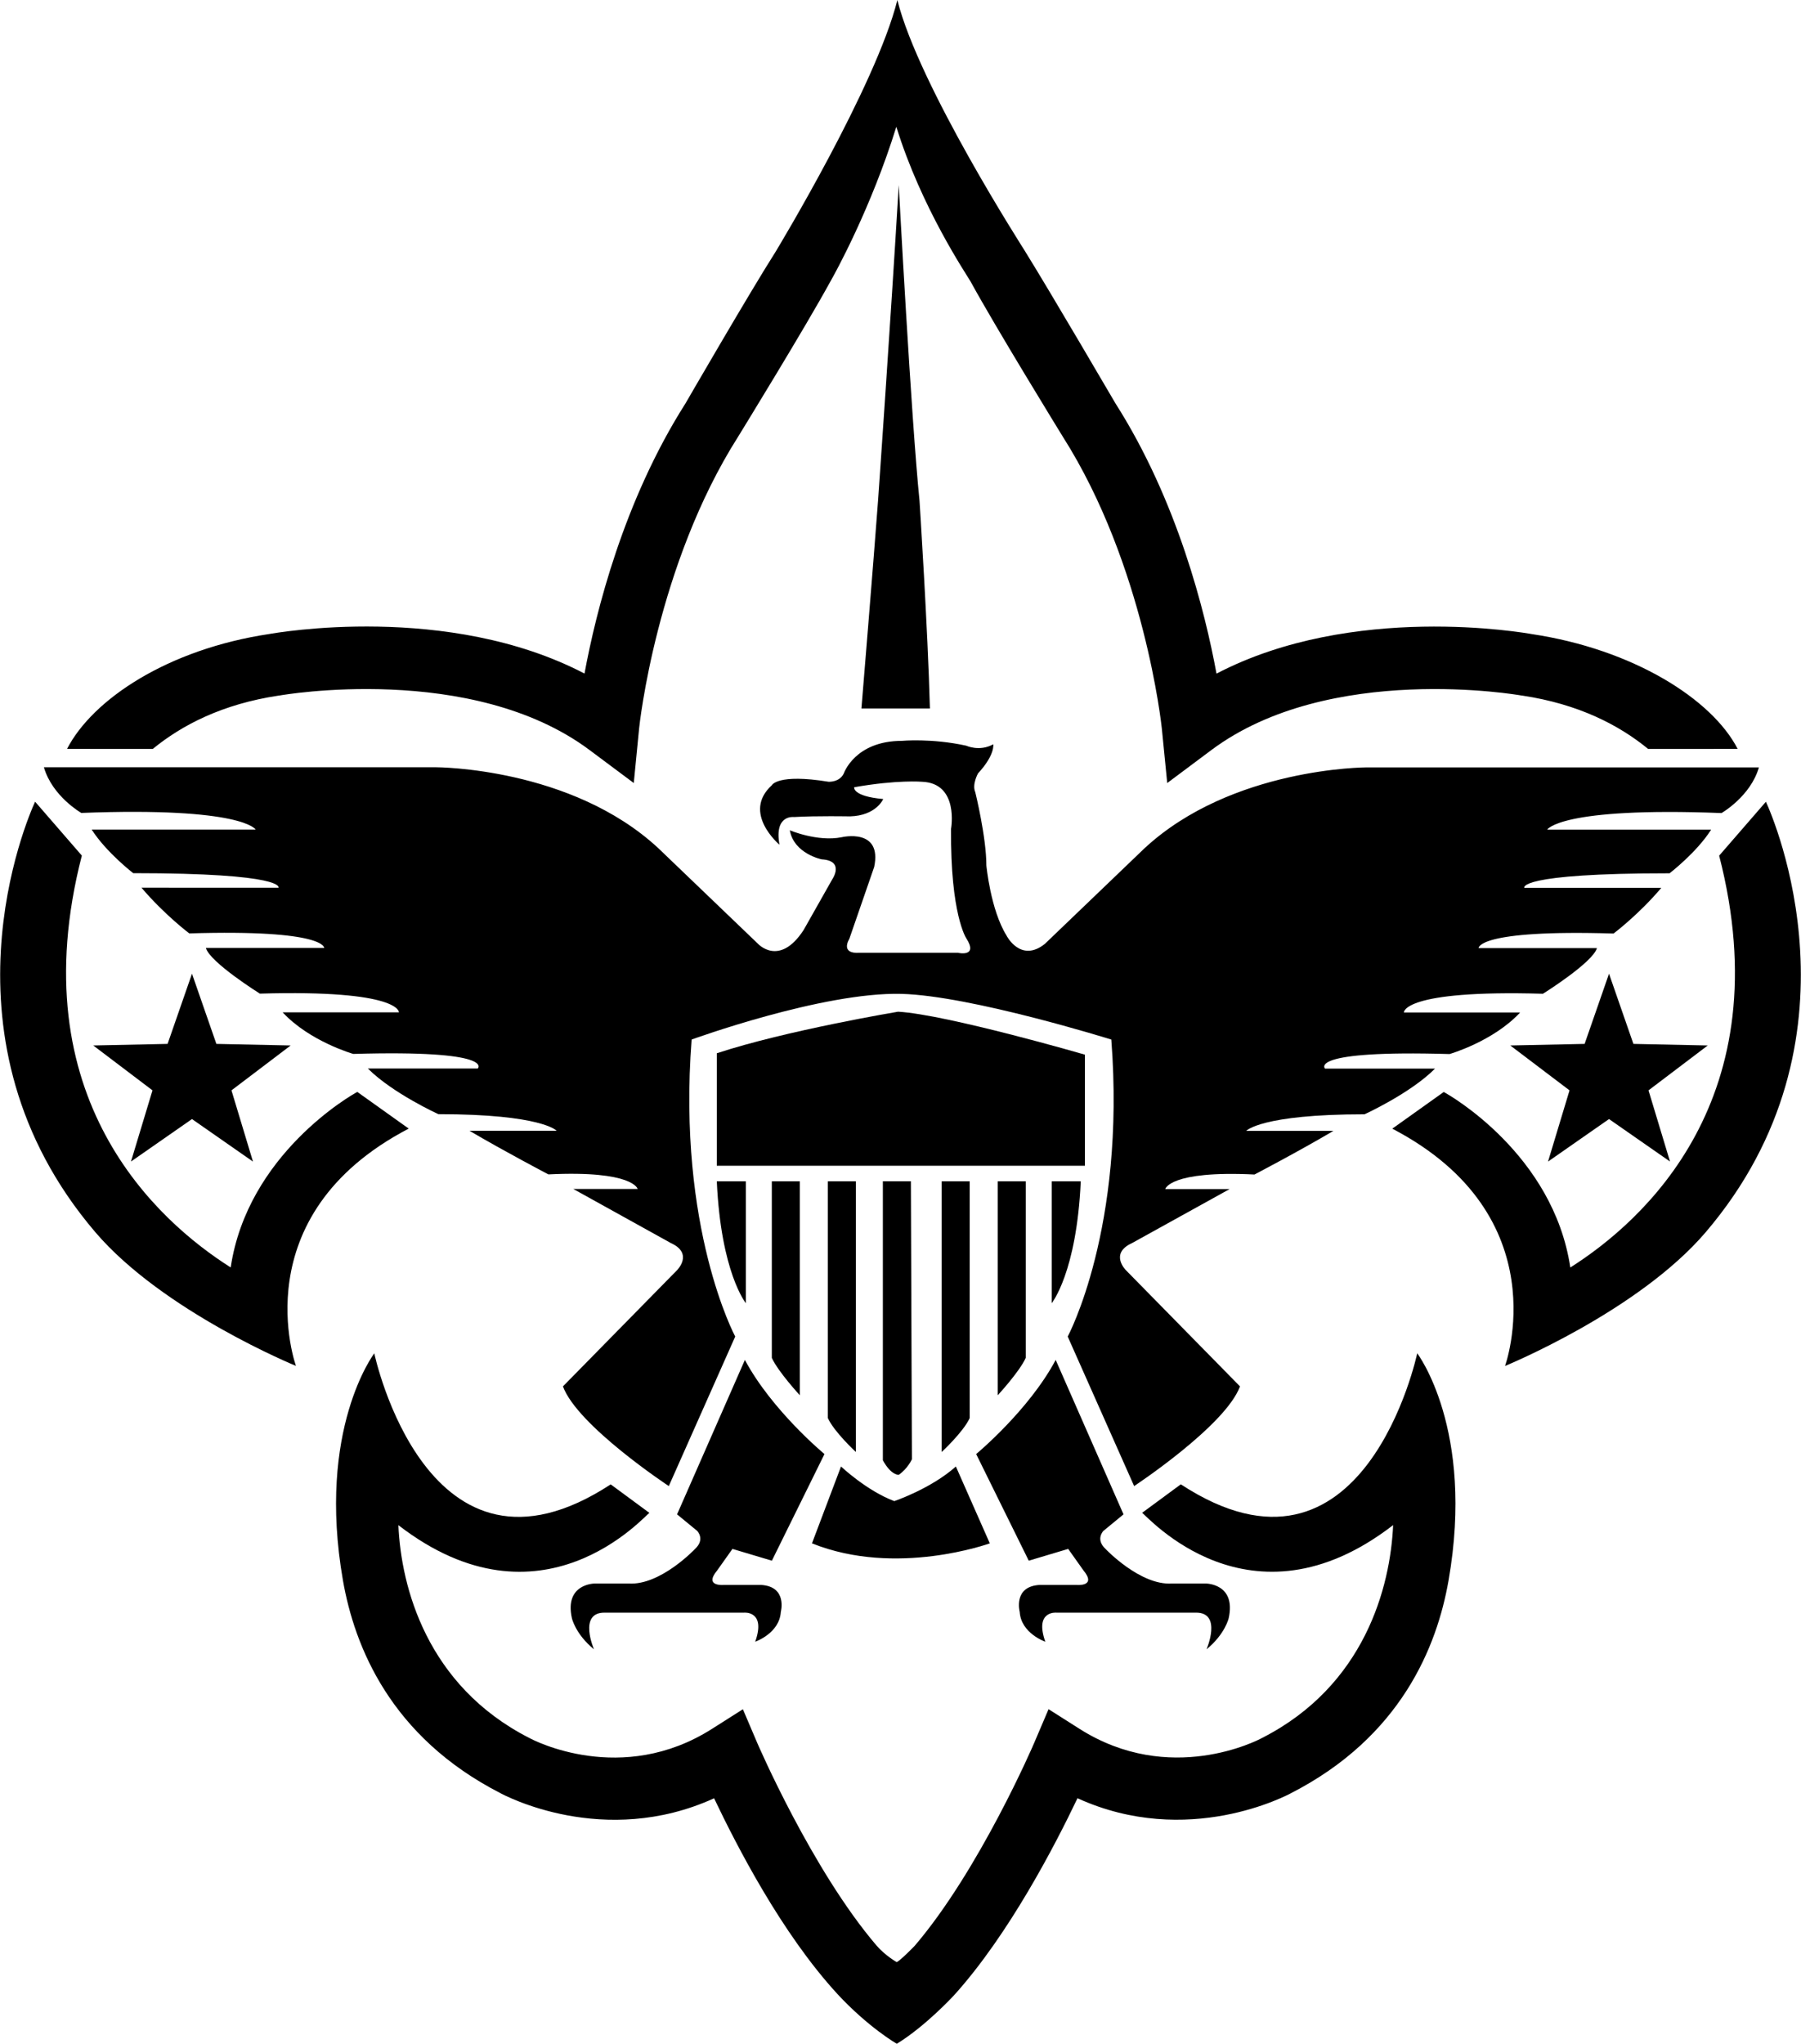 <svg xmlns="http://www.w3.org/2000/svg" width="2204" height="2500" viewBox="0 0 29.82 33.83"><path d="M13.866 33.006c-.925-1.005-1.668-2.454-2.043-3.24-1.827.831-3.473-.049-3.548-.09l.014.007c-1.825-.932-2.421-2.431-2.612-3.523-.437-2.503.519-3.759.519-3.759s.877 4.156 3.915 2.169l.641.472c-.073.037-1.785 2.034-4.157.203.044 1.024.471 2.655 2.163 3.52l.007.003.007.004c.059.032 1.52.795 3.016-.155l.512-.325.238.558c.011.025.904 2.098 1.974 3.352.149.172.336.276.336.276.069-.034.297-.27.297-.27 1.072-1.253 1.969-3.334 1.979-3.359l.238-.558.512.325c1.497.95 2.957.187 3.017.155l.006-.004.007-.003c1.693-.865 2.119-2.496 2.164-3.52-2.373 1.832-4.084-.166-4.157-.203l.641-.472c3.038 1.987 3.915-2.169 3.915-2.169s.956 1.256.519 3.759c-.19 1.092-.787 2.591-2.611 3.523l.014-.007c-.075.041-1.722.921-3.548.09-.368.772-1.13 2.244-2.033 3.249 0 0-.466.512-.958.815-.003.001-.474-.273-.984-.823z"/><path d="M17.3 15.624l1.65-1.582c1.444-1.34 3.678-1.34 3.678-1.34h6.497c-.138.481-.619.756-.619.756-2.681-.104-2.887.275-2.887.275h2.715c-.24.378-.688.722-.688.722-2.543 0-2.406.241-2.406.241h2.269c-.378.447-.791.756-.791.756-2.269-.069-2.234.241-2.234.241h1.959c-.068.24-.894.756-.894.756-2.337-.068-2.303.31-2.303.31h1.925c-.447.481-1.169.688-1.169.688-2.372-.069-2.062.241-2.062.241h1.822c-.413.413-1.168.756-1.168.756-1.719 0-1.959.275-1.959.275h1.444c-.584.344-1.307.722-1.307.722-1.409-.069-1.478.241-1.478.241h1.066l-1.616.894c-.378.172-.103.447-.103.447l1.891 1.925c-.241.653-1.753 1.65-1.753 1.65l-1.1-2.475s.963-1.787.722-4.916c0 0-2.323-.726-3.475-.756-1.306-.034-3.475.756-3.475.756-.241 3.128.722 4.916.722 4.916l-1.1 2.475s-1.513-.997-1.753-1.65l1.891-1.925s.275-.275-.103-.447l-1.617-.896h1.066s-.069-.31-1.478-.241c0 0-.722-.378-1.307-.722h1.444s-.241-.275-1.959-.275c0 0-.756-.344-1.168-.756H7.91s.31-.31-2.062-.241c0 0-.722-.206-1.169-.688h1.925s.034-.378-2.303-.31c0 0-.825-.516-.894-.756h1.959s.035-.31-2.234-.241c0 0-.412-.31-.791-.756H4.61s.137-.241-2.406-.241c0 0-.447-.344-.688-.722h2.715s-.206-.378-2.887-.275c0 0-.481-.275-.619-.756h6.497s2.234 0 3.678 1.34l1.65 1.582s.355.389.756-.229l.474-.838s.213-.308-.176-.331c0 0-.458-.092-.527-.481 0 0 .458.195.859.115 0 0 .676-.161.538.493l-.412 1.191s-.161.252.172.229h1.627s.344.08.138-.241c0 0-.264-.39-.252-1.811 0 0 .138-.756-.481-.779 0 0-.413-.035-1.123.091 0 0-.034.149.481.195 0 0-.115.275-.55.287 0 0-.55-.011-.928.011 0 0-.332-.046-.24.458 0 0-.63-.527-.126-.985 0 0 .091-.195.939-.057 0 0 .183.011.252-.138 0 0 .184-.539.962-.539 0 0 .493-.046 1.066.08 0 0 .218.103.447-.023 0 0 .034.172-.252.481 0 0-.103.184-.046.31 0 0 .184.745.184 1.214 0 0 .069.733.332 1.157 0 .004.235.462.636.142z"/><path d="M12.333 22.51l-1.123 2.556.333.274s.137.138-.035.298c0 0-.573.607-1.1.573h-.562s-.504 0-.378.573c0 0 .057.263.366.516 0 0-.264-.607.172-.607h2.314s.367-.035.184.481c0 0 .401-.137.424-.493 0 0 .115-.424-.332-.447h-.607s-.344.035-.114-.241l.252-.355.653.195.871-1.765c-.001 0-.871-.721-1.318-1.558zM17.48 22.51l1.123 2.556-.333.274s-.137.138.035.298c0 0 .573.607 1.1.573h.562s.504 0 .378.573c0 0-.058.263-.367.516 0 0 .264-.607-.172-.607h-2.315s-.366-.035-.183.481c0 0-.401-.137-.424-.493 0 0-.115-.424.333-.447h.607s.344.035.115-.241l-.252-.355-.653.195-.871-1.765s.871-.721 1.317-1.558zM13.925 24.274s.424.401.882.573c0 0 .606-.204 1.02-.573l.562 1.272s-1.547.562-2.945 0l.481-1.272z"/><path d="M11.868 19.554h.481v2.017c0-.001-.412-.505-.481-2.017zM12.779 19.554h.464v3.541s-.36-.39-.464-.619v-2.922zM13.707 19.554h.464v4.48s-.361-.333-.464-.562v-3.918zM17.895 19.554h-.481v2.017c0-.001.413-.505.481-2.017zM16.984 19.554h-.464v3.541s.361-.39.464-.619v-2.922zM16.056 19.554h-.464v4.48s.36-.333.464-.562v-3.918zM14.618 24.171v-4.618h.464l.017 4.601s-.068.154-.218.258c0 0-.126.011-.263-.241z" /><path d="M17.964 19.296v-1.839s-2.292-.665-3.094-.711c0 0-1.856.31-3.002.688v1.862h6.096z"/><path d="M14.991 17.075l.08.233.246.005-.196.149.071.235-.201-.14-.202.14.071-.235-.196-.149.246-.005zM14.2 17.213l.081.232.246.005-.196.149.071.236-.202-.141-.202.141.071-.236-.196-.149.246-.005zM13.386 17.385l.081.232.246.005-.196.149.071.236-.202-.141-.202.141.071-.236-.196-.149.246-.005zM12.539 17.58l.08.232.246.005-.196.149.071.235-.201-.14-.203.14.072-.235-.197-.149.247-.005zM15.781 17.213l-.081.232-.246.005.196.149-.071.236.202-.141.202.141-.071-.236.196-.149-.246-.005zM16.595 17.385l-.081.232-.246.005.196.149-.071.236.202-.141.201.141-.071-.236.196-.149-.246-.005zM17.442 17.58l-.08.232-.246.005.196.149-.071.235.201-.14.203.14-.072-.235.197-.149-.247-.005zM17.442 18.439l-.08.232-.246.006.196.148-.071.236.201-.141.203.141-.072-.236.197-.148-.247-.006zM16.492 18.439l-.081.232-.246.006.196.148-.071.236.202-.141.202.141-.071-.236.195-.148-.246-.006zM15.541 18.439l-.082.232-.246.006.197.148-.072.236.203-.141.202.141-.072-.236.196-.148-.245-.006zM14.521 18.439l-.081.232-.246.006.196.148-.071.236.202-.141.202.141-.072-.236.197-.148-.246-.006zM13.501 18.439l-.081.232-.246.006.196.148-.071.236.202-.141.202.141-.072-.236.197-.148-.246-.006zM12.55 18.439l-.081.232-.246.006.196.148-.071.236.202-.141.202.141-.071-.236.195-.148-.246-.006z"/><path d="M3.177 16.117l.404 1.162 1.23.026-.98.743.356 1.179-1.01-.704-1.01.703.356-1.178-.981-.743 1.231-.026zM14.881 3.064s.207 3.884.344 5.225c0 0 .138 2.131.172 3.438h-1.134s.207-2.509.275-3.438c0 0 .206-2.922.343-5.225z"/><path d="M1.353 14.162c-1.035 4.016 1.259 6.054 2.465 6.817.28-1.875 2.002-2.856 2.097-2.905l.851.607c-2.771 1.445-1.867 3.928-1.867 3.928s-2.201-.9-3.323-2.214C-1.141 17.212.453 13.543.579 13.27l.774.892zM27.047 17.279l-.404-1.162-.404 1.162-1.231.026.981.743-.356 1.179 1.01-.704 1.01.703-.356-1.178.981-.743z" /><path d="M29.241 13.271l-.774.892c1.035 4.016-1.259 6.054-2.465 6.817-.281-1.875-2.002-2.856-2.096-2.905l-.852.607c2.771 1.445 1.867 3.928 1.867 3.928s2.201-.9 3.323-2.214c2.717-3.184 1.123-6.853.997-7.125zM25.361 10.495l.017.003c-.133-.024-2.977-.526-5.235.652-.189-1.026-.647-2.861-1.672-4.471-.011-.018-1.063-1.819-1.499-2.521l-.004-.007-.004-.006c-.011-.02-1.75-2.723-2.106-4.144-.355 1.421-1.992 4.125-2.003 4.144l-.003.005-.004.007c-.436.684-1.488 2.502-1.499 2.521-1.024 1.61-1.482 3.445-1.672 4.471-2.258-1.178-5.103-.676-5.235-.652l.017-.003c-1.68.251-2.926 1.079-3.351 1.902l1.419.001c.483-.396 1.156-.744 2.084-.883l.009-.001.008-.001c.031-.006 3.178-.556 5.133.903l.732.546.089-.909c.002-.026.284-2.694 1.641-4.827.049-.08 1.109-1.803 1.526-2.566.073-.125.677-1.219 1.092-2.561.415 1.342 1.157 2.436 1.229 2.561.417.763 1.477 2.486 1.526 2.566 1.357 2.133 1.638 4.801 1.641 4.827l.09.909.731-.546c1.955-1.459 5.102-.909 5.133-.903l.009.001.008.001c.928.139 1.601.487 2.083.883l1.482-.001c-.423-.823-1.731-1.65-3.412-1.901z" /></svg>
